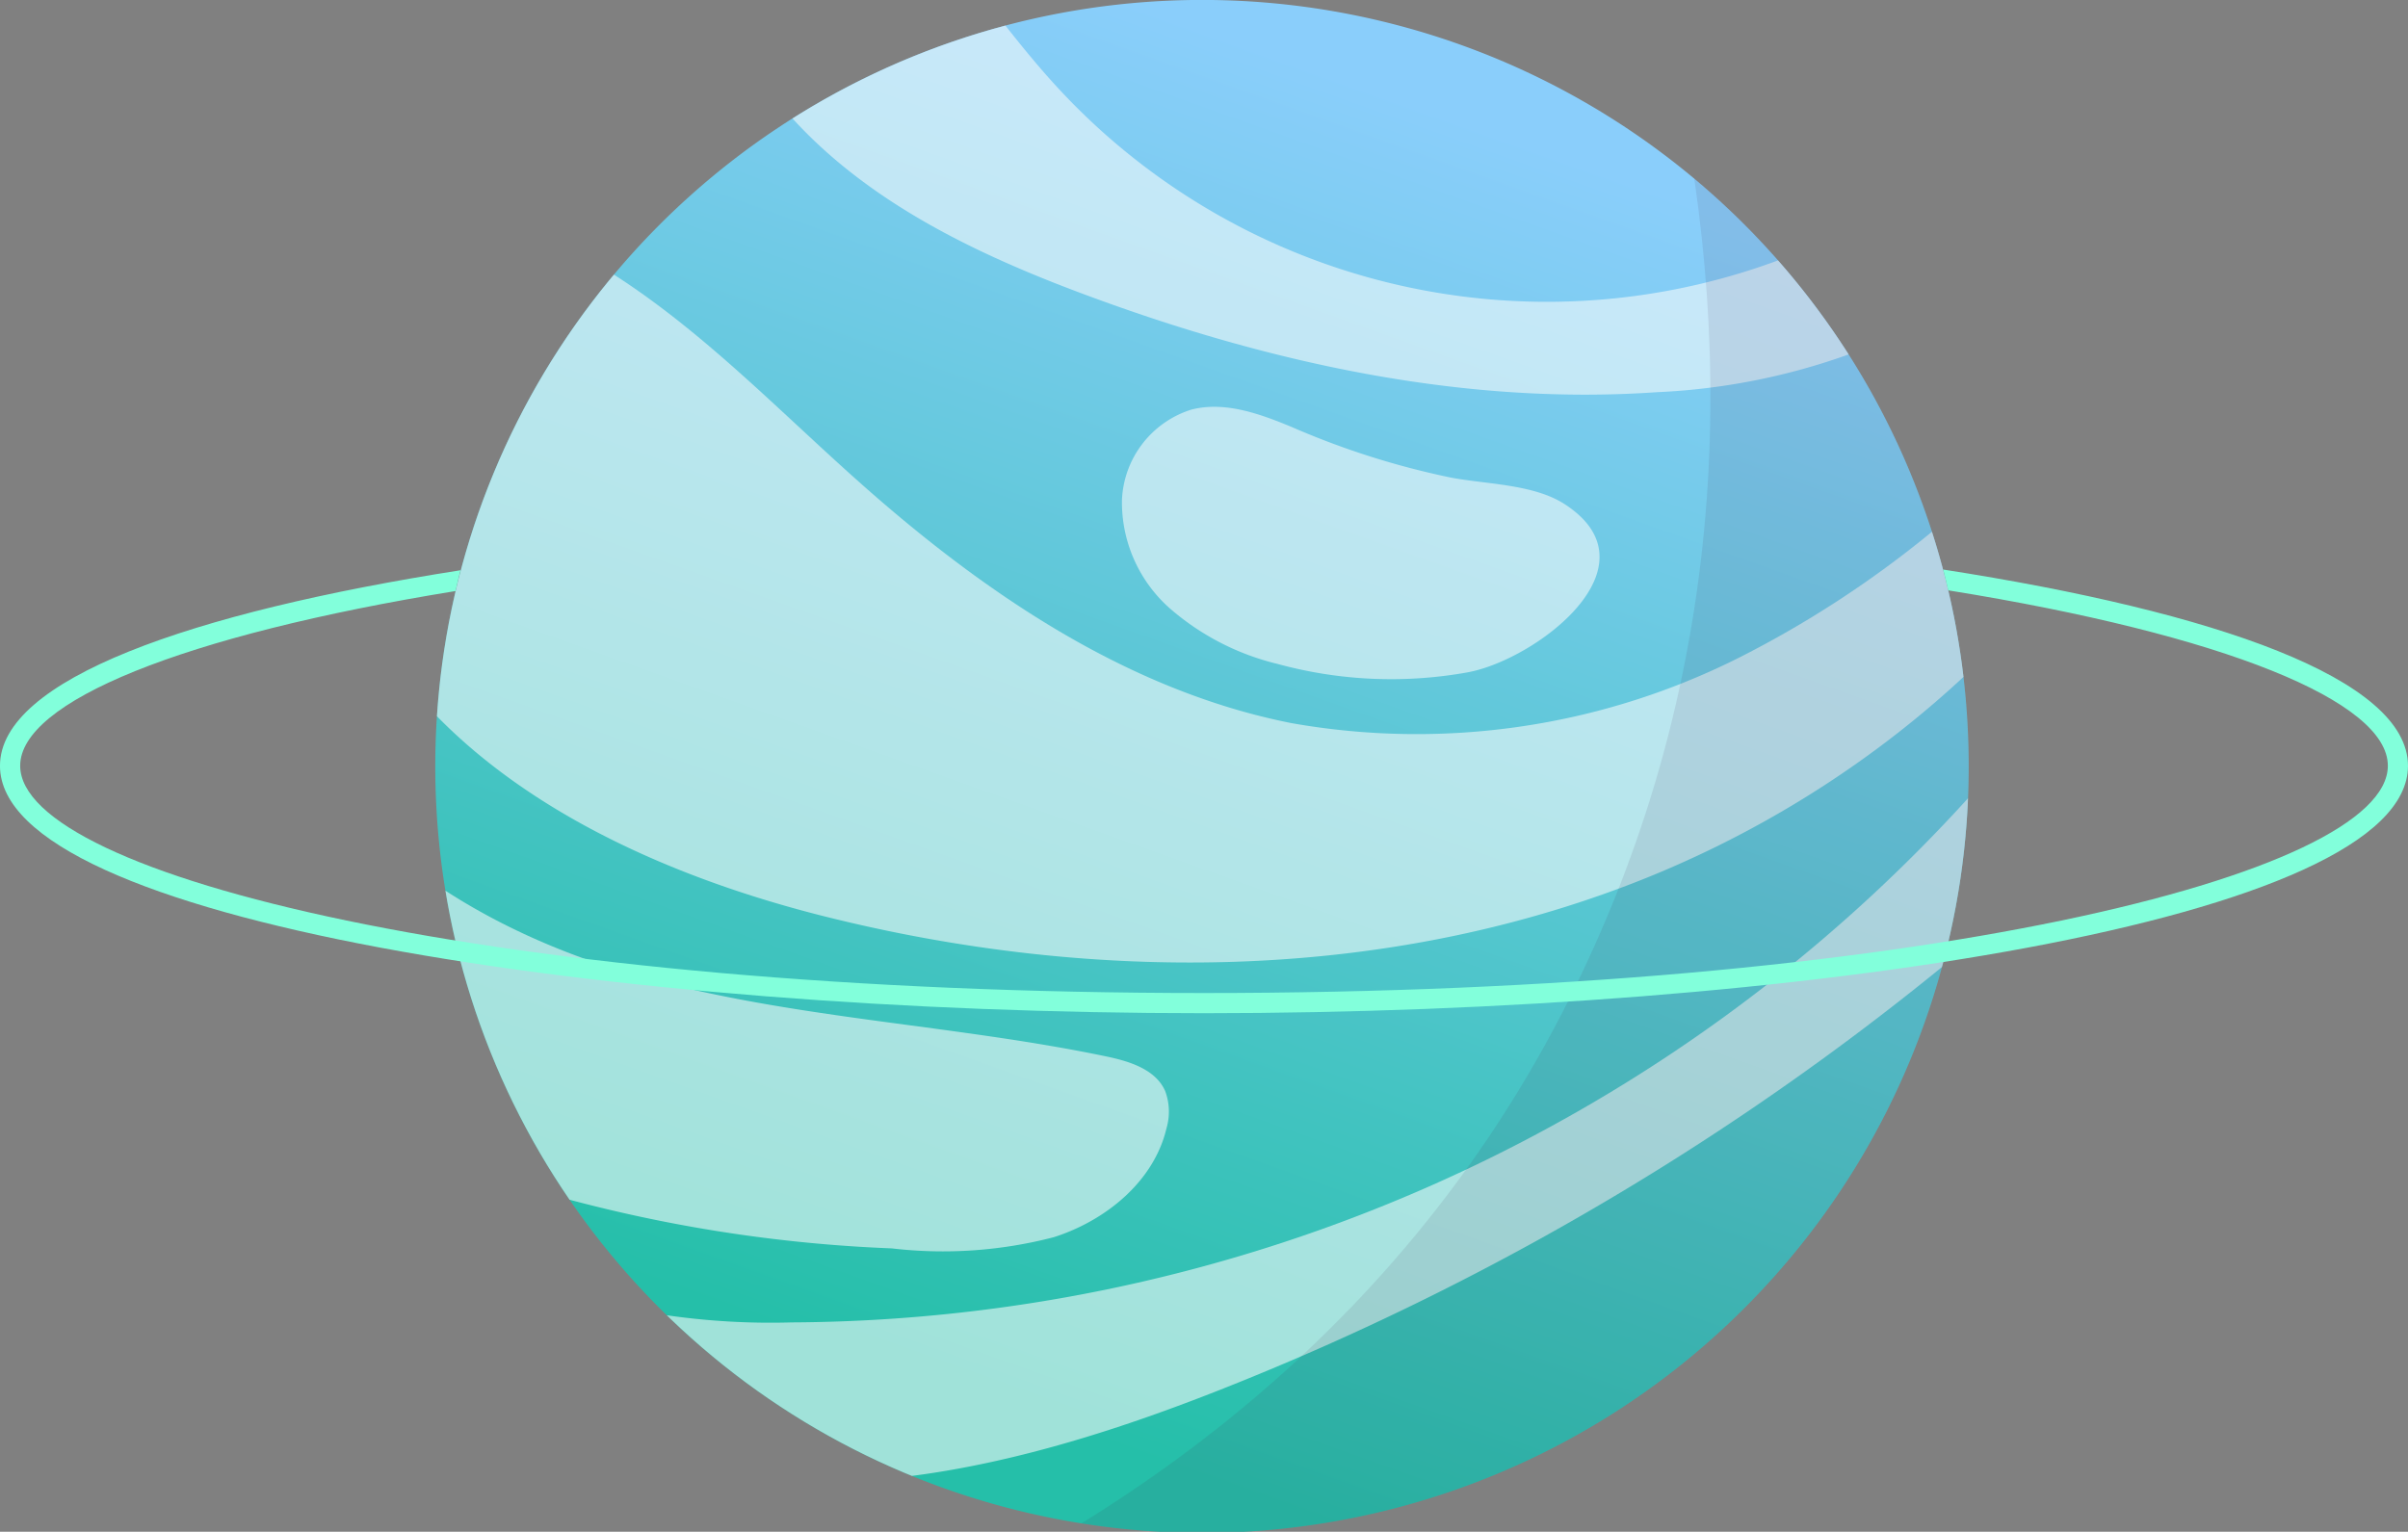 <svg xmlns="http://www.w3.org/2000/svg" xmlns:xlink="http://www.w3.org/1999/xlink" width="126.668" height="80.598" viewBox="0 0 126.668 80.598"><rect x="0" y="0" width="126.668" height="80.598" fill="#808080" stroke="none"/><defs><linearGradient id="a" x1="0.353" y1="0.911" x2="0.652" y2="0.074" gradientUnits="objectBoundingBox"><stop offset="0" stop-color="#25bfa9"/><stop offset="1" stop-color="#8acefb"/></linearGradient><clipPath id="c"><path d="M444.257,401.232a40.331,40.331,0,1,1-40.33-40.3A40.315,40.315,0,0,1,444.257,401.232Z" transform="translate(-363.594 -360.935)" fill="url(#a)"/></clipPath></defs><g transform="translate(-630.192 -420.662)"><g transform="translate(653.088 420.662)"><path d="M444.257,401.232a40.331,40.331,0,1,1-40.33-40.3A40.315,40.315,0,0,1,444.257,401.232Z" transform="translate(-363.594 -360.935)" fill="url(#a)"/><g clip-path="url(#c)"><path d="M372.206,355.05c-1.99,5.7.294,12.23,4.4,16.658s9.749,7.095,15.413,9.191c9.564,3.543,19.766,5.785,29.941,5.078A34.224,34.224,0,0,0,436.15,382.2a20.038,20.038,0,0,0,9.534-10.863c.334-1,.46-2.34-.435-2.9-1.054-.666-2.324.393-3.163,1.317a35.023,35.023,0,0,1-51.7.15c-4.643-5.05-8.032-11.648-14.2-14.656" transform="translate(-357.692 -365.341)" fill="#f9fbfc" opacity="0.58"/><path d="M363.458,362.861a46.5,46.5,0,0,0-2.579,14.932,29.939,29.939,0,0,0,2.355,12.634c4.361,9.567,14.9,14.735,25.1,17.291,13.85,3.469,28.8,3.448,42.146-1.616s24.9-15.473,29.9-28.838c.376-1,.616-2.354-.269-2.961-2.237.86-3.77,2.878-5.283,4.732a55.133,55.133,0,0,1-18.521,15.118,37.773,37.773,0,0,1-23.448,3.387c-8.691-1.721-16.3-6.934-22.9-12.836-4.606-4.115-8.925-8.67-14.3-11.708s-12.22-4.333-17.716-1.516" transform="translate(-367.833 -359.493)" fill="#f9fbfc" opacity="0.58"/><path d="M361.881,407.494a18.531,18.531,0,0,0,9.971,7.7,38.28,38.28,0,0,0,12.683,1.771,84.173,84.173,0,0,0,62.13-27.867c3.011-3.387,5.823-7.091,9.693-9.448a2.6,2.6,0,0,1,2.429-.46c1.152.586.918,2.294.4,3.476-2.015,4.573-5.655,8.217-9.389,11.541a143.5,143.5,0,0,1-43.067,26.435c-9.217,3.608-19.374,6.271-28.95,3.762-5.984-1.567-11.284-5.045-17.1-7.157" transform="translate(-365.776 -347.383)" fill="#f9fbfc" opacity="0.58"/><path d="M360.843,462.567s45.062-3.031,64.094-39.9-2.777-73.012-2.777-73.012,70.688,24.935,44.573,86.129S360.843,462.567,360.843,462.567Z" transform="translate(-365.654 -369.377)" fill="#3c1f4e" opacity="0.1"/><path d="M359.572,381.3c2.8,8.034,10.826,13.18,18.993,15.578s16.8,2.656,25.132,4.389c1.235.255,2.634.678,3.139,1.834a3.112,3.112,0,0,1,.068,1.952c-.658,2.791-3.179,4.851-5.914,5.729a23.112,23.112,0,0,1-8.541.593,77.552,77.552,0,0,1-19.082-3.163,36.188,36.188,0,0,1-16.244-10.157" transform="translate(-368.438 -345.687)" fill="#f9fbfc" opacity="0.58"/><path d="M393.178,374.235c-1.675-.694-3.506-1.361-5.264-.915a5.217,5.217,0,0,0-3.66,4.765,7.456,7.456,0,0,0,2.522,5.7,13.418,13.418,0,0,0,5.664,2.92,22.65,22.65,0,0,0,9.989.444c3.569-.645,10.174-5.587,5.1-8.859-1.621-1.046-4.123-1.04-5.961-1.388A42.528,42.528,0,0,1,393.178,374.235Z" transform="translate(-348.132 -351.77)" fill="#f9fbfc" opacity="0.58"/></g></g><path d="M452.716,378.072c.1.362.18.728.268,1.095,14.556,2.338,23.125,5.853,23.125,9.23,0,5.772-25.024,11.958-62.275,11.958s-62.271-6.185-62.271-11.958c0-3.359,8.481-6.855,22.9-9.193.086-.365.17-.733.264-1.095C360.5,380.337,350.5,383.857,350.5,388.4c0,8.149,32.2,13.017,63.333,13.017s63.335-4.868,63.335-13.017C477.169,383.832,467.07,380.3,452.716,378.072Z" transform="translate(279.691 72.558)" fill="#82ffdb"/></g></svg>